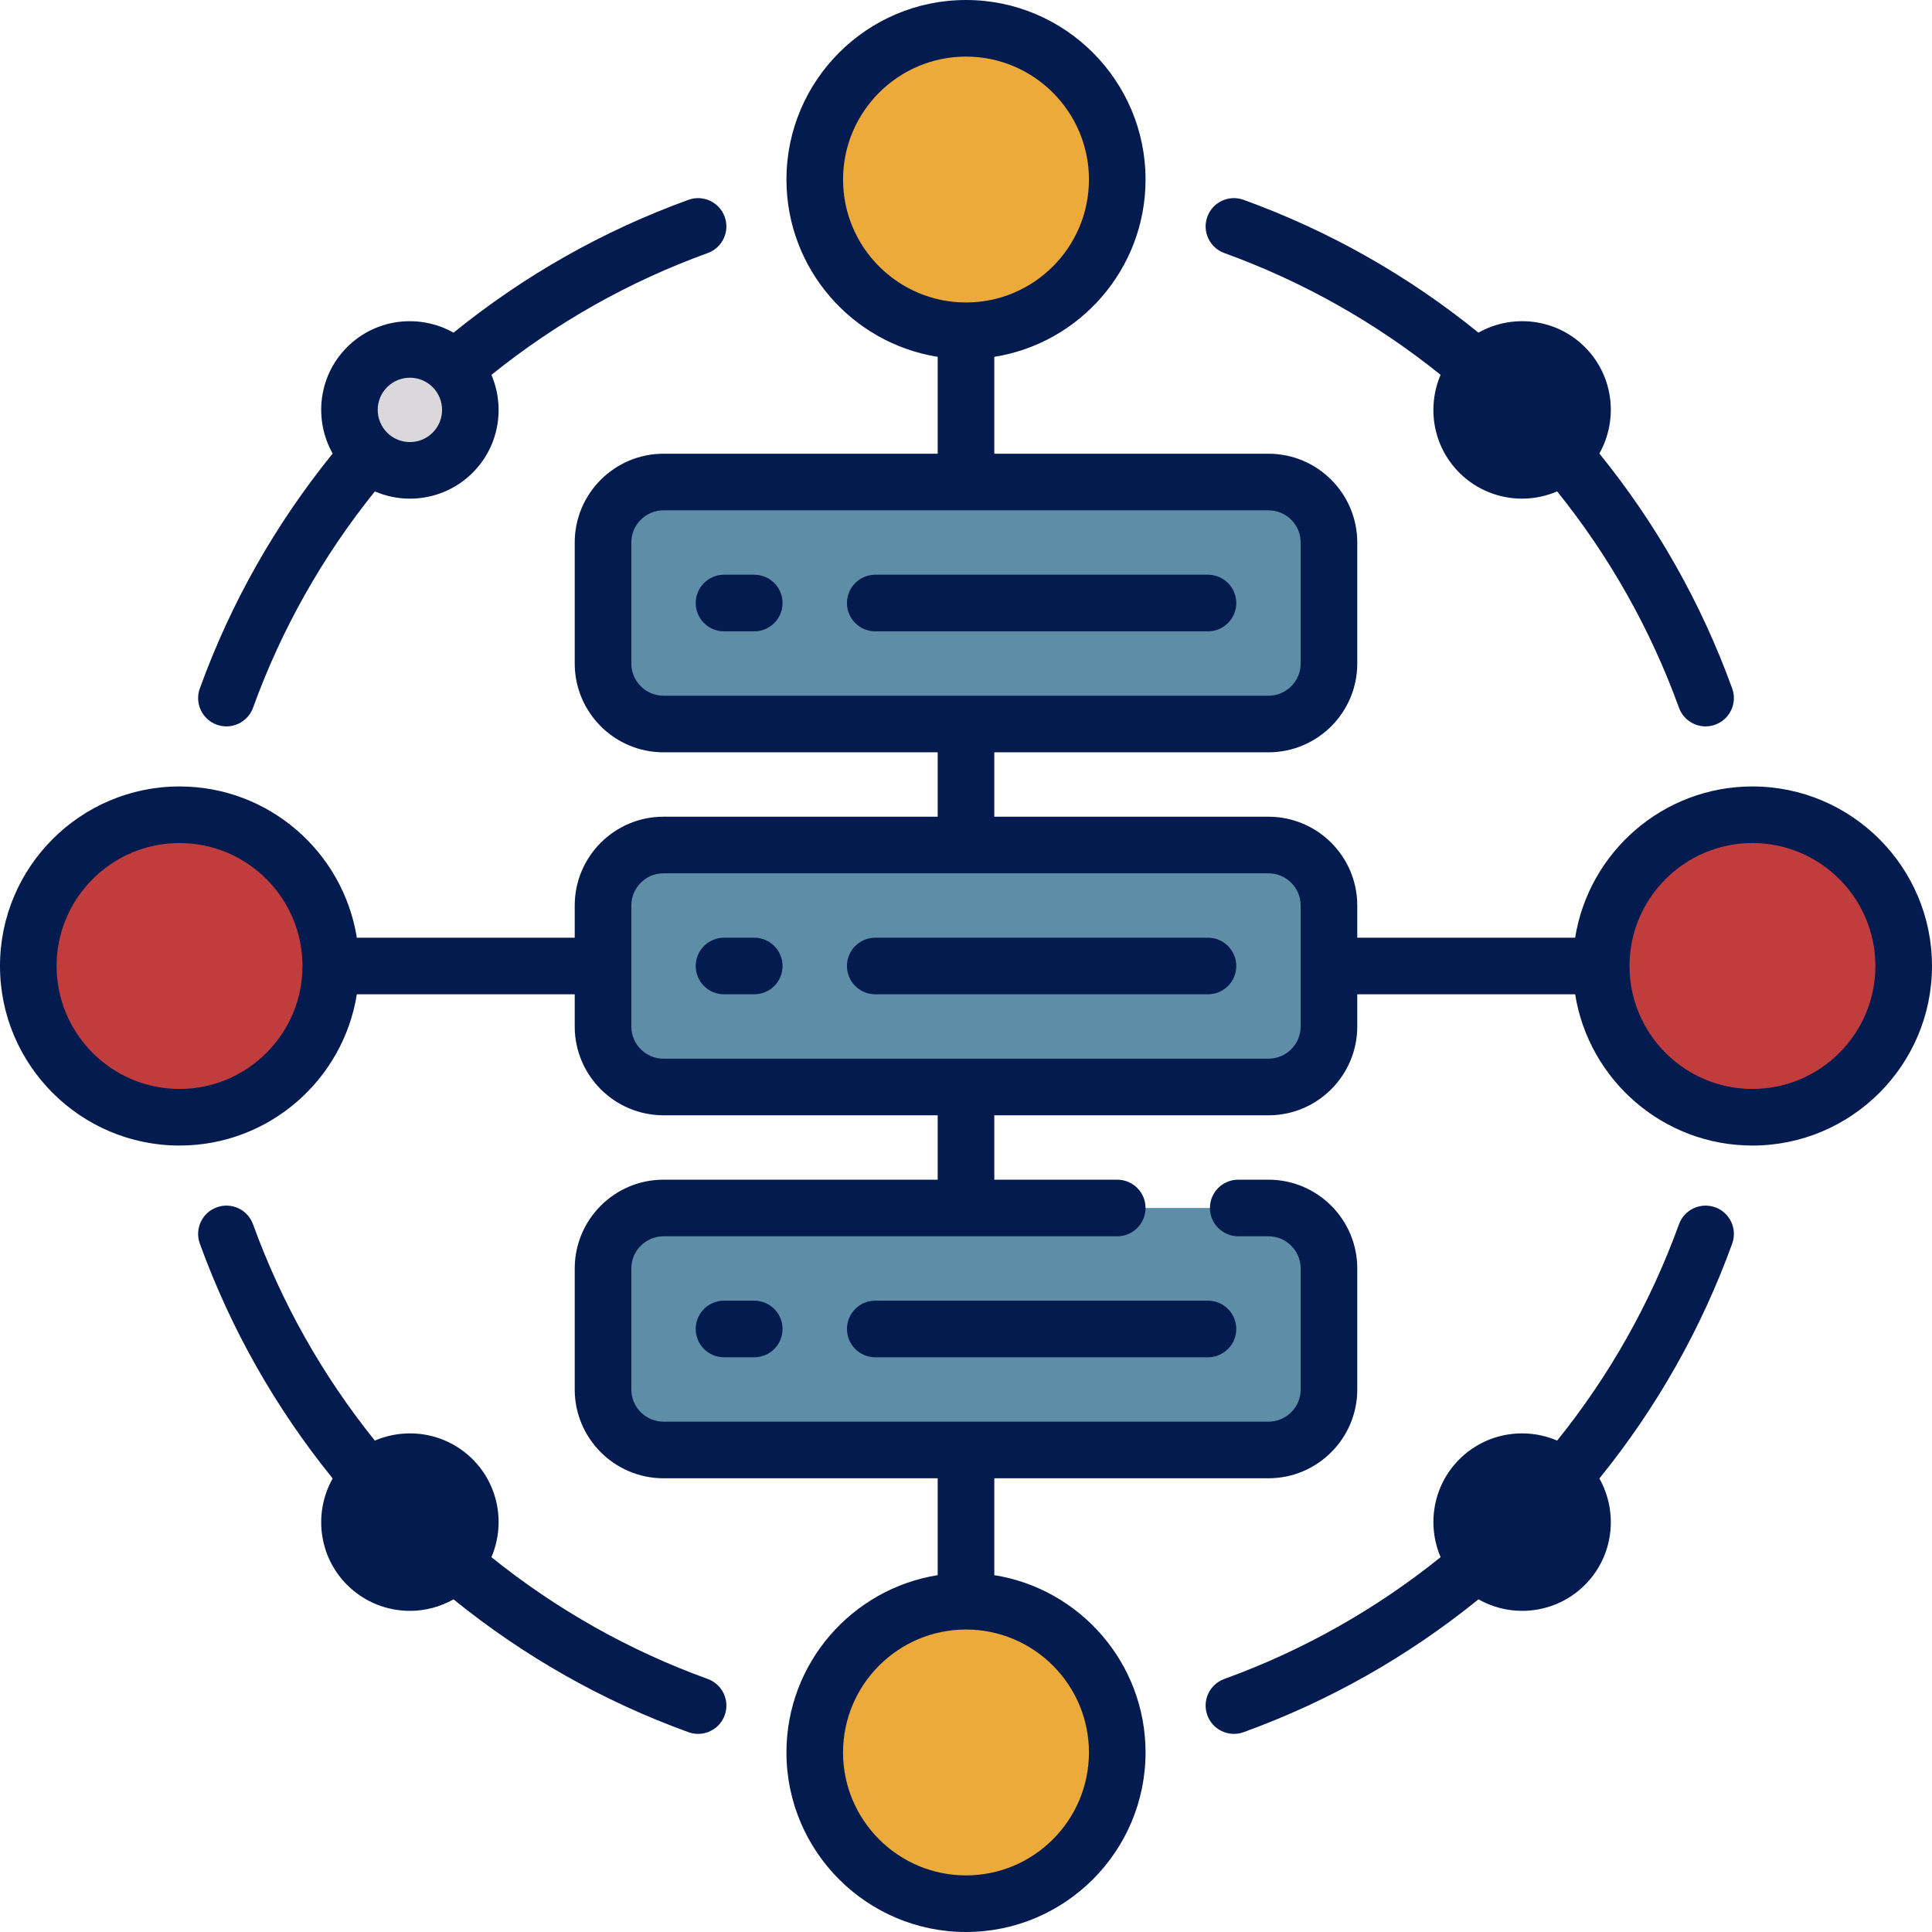 <?xml version="1.0"?>
<svg xmlns="http://www.w3.org/2000/svg" height="512px" viewBox="0 0 512 512" width="512px" class=""><g><path d="m124.656 108.625c0 8.855-7.176 16.031-16.031 16.031s-16.031-7.176-16.031-16.031 7.176-16.031 16.031-16.031 16.031 7.176 16.031 16.031zm0 0" fill="#dad8db" data-original="#DAD8DB"/><path d="m336.16 191.871h-160.32c-8.855 0-16.031-7.18-16.031-16.031v-32.066c0-8.852 7.176-16.031 16.031-16.031h160.32c8.855 0 16.035 7.18 16.035 16.031v32.066c0 8.852-7.18 16.031-16.035 16.031zm0 0" fill="#857e87" data-original="#857E87" class="" style="fill:#5E8DA7" data-old_color="#857E87"/><path d="m87.66 256c0 22.137-17.941 40.082-40.078 40.082s-40.082-17.945-40.082-40.082 17.945-40.082 40.082-40.082 40.078 17.945 40.078 40.082zm0 0" fill="#ffe07d" data-original="#FFE07D" class="" style="fill:#C13D3D" data-old_color="#FFE07D"/><path d="m59.605 284.055c-22.137 0-40.082-17.945-40.082-40.078 0-7.988 2.398-15.387 6.426-21.633-11.074 7.133-18.449 19.504-18.449 33.656 0 22.137 17.945 40.082 40.082 40.082 14.148 0 26.523-7.375 33.656-18.449-6.25 4.023-13.648 6.422-21.633 6.422zm0 0" fill="#ffd064" data-original="#FFD064" class="active-path" style="fill:#C13D3D" data-old_color="#FFD064"/><path d="m504.5 256c0 22.137-17.945 40.082-40.082 40.082s-40.078-17.945-40.078-40.082 17.941-40.082 40.078-40.082 40.082 17.945 40.082 40.082zm0 0" fill="#c3ddff" data-original="#C3DDFF" class="" style="fill:#C13D3D" data-old_color="#C3DDFF"/><path d="m476.445 284.055c-22.137 0-40.082-17.945-40.082-40.078 0-7.988 2.398-15.387 6.422-21.633-11.07 7.133-18.445 19.504-18.445 33.656 0 22.137 17.945 40.078 40.082 40.078 14.148 0 26.523-7.371 33.656-18.445-6.25 4.023-13.648 6.422-21.633 6.422zm0 0" fill="#a4ccff" data-original="#A4CCFF" class="" style="fill:#C13D3D" data-old_color="#A4CCFF"/><path d="m296.082 47.582c0 22.137-17.945 40.078-40.082 40.078s-40.082-17.941-40.082-40.078 17.945-40.082 40.082-40.082 40.082 17.945 40.082 40.082zm0 0" fill="#ccf49f" data-original="#CCF49F" class="" style="fill:#EBAA39" data-old_color="#CCF49F"/><path d="m268.023 75.637c-22.137 0-40.082-17.945-40.082-40.082 0-7.984 2.402-15.383 6.426-21.633-11.074 7.133-18.449 19.508-18.449 33.656 0 22.137 17.945 40.082 40.082 40.082 14.152 0 26.523-7.375 33.656-18.445-6.25 4.023-13.648 6.422-21.633 6.422zm0 0" fill="#b3e59f" data-original="#B3E59F" class="" style="fill:#EBAA39" data-old_color="#B3E59F"/><path d="m296.082 464.418c0 22.137-17.945 40.082-40.082 40.082s-40.082-17.945-40.082-40.082 17.945-40.078 40.082-40.078 40.082 17.941 40.082 40.078zm0 0" fill="#ff9a9f" data-original="#FF9A9F" class="" style="fill:#EBAA39" data-old_color="#FF9A9F"/><path d="m268.023 492.477c-22.137 0-40.082-17.945-40.082-40.082 0-7.984 2.402-15.383 6.426-21.633-11.074 7.133-18.449 19.508-18.449 33.656 0 22.137 17.945 40.082 40.082 40.082 14.152 0 26.523-7.375 33.656-18.449-6.25 4.027-13.648 6.426-21.633 6.426zm0 0" fill="#ff8086" data-original="#FF8086" class="" style="fill:#EBAA39" data-old_color="#FF8086"/><g fill="#dad8db"><path d="m419.406 108.625c0 8.855-7.176 16.031-16.031 16.031s-16.031-7.176-16.031-16.031 7.176-16.031 16.031-16.031 16.031 7.176 16.031 16.031zm0 0" data-original="#000000" class="" style="fill:#031B4E" data-old_color="#000000"/><path d="m124.656 403.375c0 8.855-7.176 16.031-16.031 16.031s-16.031-7.176-16.031-16.031 7.176-16.031 16.031-16.031 16.031 7.176 16.031 16.031zm0 0" data-original="#000000" class="" style="fill:#031B4E" data-old_color="#000000"/><path d="m419.406 403.375c0 8.855-7.176 16.031-16.031 16.031s-16.031-7.176-16.031-16.031 7.176-16.031 16.031-16.031 16.031 7.176 16.031 16.031zm0 0" data-original="#000000" class="" style="fill:#031B4E" data-old_color="#000000"/></g><path d="m183.855 151.227v-23.484h-8.016c-8.855 0-16.031 7.18-16.031 16.031v32.066c0 8.852 7.176 16.031 16.031 16.031h160.32c8.855 0 16.035-7.18 16.035-16.031v-8.578h-152.309c-8.855 0-16.031-7.18-16.031-16.035zm0 0" fill="#6f6571" data-original="#6F6571" class="" style="fill:#5E8DA7" data-old_color="#6F6571"/><path d="m336.16 288.066h-160.32c-8.855 0-16.031-7.18-16.031-16.035v-32.062c0-8.855 7.176-16.031 16.031-16.031h160.32c8.855 0 16.035 7.176 16.035 16.031v32.062c0 8.855-7.18 16.035-16.035 16.035zm0 0" fill="#857e87" data-original="#857E87" class="" style="fill:#5E8DA7" data-old_color="#857E87"/><path d="m183.855 247.422v-23.488h-8.016c-8.855 0-16.031 7.18-16.031 16.035v32.062c0 8.855 7.176 16.031 16.031 16.031h160.32c8.855 0 16.035-7.176 16.035-16.031v-8.578h-152.309c-8.855 0-16.031-7.176-16.031-16.031zm0 0" fill="#6f6571" data-original="#6F6571" class="" style="fill:#5E8DA7" data-old_color="#6F6571"/><path d="m336.16 384.258h-160.32c-8.855 0-16.031-7.18-16.031-16.031v-32.066c0-8.852 7.176-16.031 16.031-16.031h160.32c8.855 0 16.035 7.18 16.035 16.031v32.066c0 8.852-7.18 16.031-16.035 16.031zm0 0" fill="#857e87" data-original="#857E87" class="" style="fill:#5E8DA7" data-old_color="#857E87"/><path d="m183.855 343.613v-23.484h-8.016c-8.855 0-16.031 7.18-16.031 16.031v32.066c0 8.852 7.176 16.031 16.031 16.031h160.32c8.855 0 16.035-7.18 16.035-16.031v-8.578h-152.309c-8.855 0-16.031-7.18-16.031-16.035zm0 0" fill="#6f6571" data-original="#6F6571" class="" style="fill:#5E8DA7" data-old_color="#6F6571"/><path d="m199.887 152.309h-8.016c-4.141 0-7.5 3.355-7.5 7.5 0 4.141 3.359 7.5 7.5 7.5h8.016c4.141 0 7.5-3.359 7.5-7.5 0-4.145-3.359-7.5-7.5-7.5zm0 0" data-original="#000000" class="" style="fill:#031B4E" data-old_color="#000000"/><path d="m191.871 344.691c-4.141 0-7.5 3.359-7.5 7.5 0 4.145 3.359 7.5 7.5 7.5h8.016c4.141 0 7.5-3.355 7.5-7.5 0-4.141-3.359-7.5-7.5-7.5zm0 0" data-original="#000000" class="" style="fill:#031B4E" data-old_color="#000000"/><path d="m199.887 248.5h-8.016c-4.141 0-7.5 3.359-7.5 7.5s3.359 7.5 7.5 7.5h8.016c4.141 0 7.5-3.359 7.5-7.5s-3.359-7.5-7.5-7.5zm0 0" data-original="#000000" class="" style="fill:#031B4E" data-old_color="#000000"/><path d="m320.129 248.5h-88.176c-4.145 0-7.5 3.359-7.5 7.5s3.355 7.5 7.5 7.5h88.176c4.141 0 7.5-3.359 7.5-7.5s-3.359-7.5-7.5-7.5zm0 0" data-original="#000000" class="" style="fill:#031B4E" data-old_color="#000000"/><path d="m327.629 159.809c0-4.145-3.359-7.5-7.5-7.5h-88.176c-4.145 0-7.5 3.355-7.5 7.5 0 4.141 3.355 7.5 7.5 7.5h88.176c4.141 0 7.5-3.359 7.5-7.5zm0 0" data-original="#000000" class="" style="fill:#031B4E" data-old_color="#000000"/><path d="m224.453 352.191c0 4.145 3.355 7.5 7.5 7.5h88.176c4.141 0 7.5-3.355 7.5-7.5 0-4.141-3.359-7.5-7.5-7.5h-88.176c-4.145 0-7.5 3.359-7.5 7.5zm0 0" data-original="#000000" class="" style="fill:#031B4E" data-old_color="#000000"/><path d="m464.418 208.418c-23.684 0-43.375 17.398-46.984 40.082h-57.742v-8.531c0-12.977-10.555-23.531-23.531-23.531h-72.66v-17.066h72.66c12.977 0 23.531-10.555 23.531-23.531v-32.062c0-12.977-10.555-23.535-23.531-23.535h-72.66v-25.676c22.684-3.609 40.082-23.301 40.082-46.984 0-26.238-21.348-47.582-47.582-47.582s-47.582 21.344-47.582 47.582c0 23.684 17.398 43.375 40.082 46.984v25.676h-72.66c-12.977 0-23.531 10.559-23.531 23.531v32.066c0 12.977 10.555 23.531 23.531 23.531h72.66v17.062h-72.66c-12.977 0-23.531 10.559-23.531 23.535v8.531h-57.742c-3.609-22.684-23.301-40.082-46.984-40.082-26.238 0-47.582 21.348-47.582 47.582s21.344 47.582 47.582 47.582c23.684 0 43.375-17.398 46.984-40.082h57.742v8.531c0 12.977 10.555 23.531 23.531 23.531h72.66v17.066h-72.66c-12.977 0-23.531 10.555-23.531 23.531v32.062c0 12.977 10.555 23.535 23.531 23.535h72.66v25.676c-22.684 3.609-40.082 23.301-40.082 46.984 0 26.238 21.348 47.582 47.582 47.582s47.582-21.344 47.582-47.582c0-23.684-17.398-43.375-40.082-46.984v-25.676h72.66c12.977 0 23.531-10.559 23.531-23.531v-32.066c0-12.977-10.555-23.531-23.531-23.531h-8.016c-4.141 0-7.5 3.359-7.5 7.5s3.359 7.5 7.5 7.5h8.016c4.707 0 8.531 3.828 8.531 8.531v32.066c0 4.703-3.828 8.531-8.531 8.531h-160.32c-4.707 0-8.531-3.828-8.531-8.531v-32.066c0-4.703 3.828-8.531 8.531-8.531h120.242c4.141 0 7.5-3.359 7.5-7.5s-3.359-7.5-7.5-7.5h-32.582v-17.062h72.66c12.977 0 23.531-10.559 23.531-23.535v-8.531h57.742c3.609 22.684 23.301 40.082 46.984 40.082 26.238 0 47.582-21.348 47.582-47.582s-21.344-47.582-47.582-47.582zm-241-160.836c0-17.965 14.617-32.582 32.582-32.582s32.582 14.617 32.582 32.582c0 17.965-14.617 32.578-32.582 32.578s-32.582-14.613-32.582-32.578zm-56.109 128.258v-32.066c0-4.703 3.828-8.531 8.531-8.531h160.32c4.707 0 8.531 3.828 8.531 8.531v32.066c0 4.703-3.828 8.531-8.531 8.531h-160.32c-4.707 0-8.531-3.828-8.531-8.531zm-119.727 112.742c-17.965 0-32.582-14.617-32.582-32.582s14.617-32.582 32.582-32.582c17.965 0 32.578 14.617 32.578 32.582s-14.613 32.582-32.578 32.582zm241 175.836c0 17.969-14.617 32.582-32.582 32.582s-32.582-14.613-32.582-32.582c0-17.965 14.617-32.578 32.582-32.578s32.582 14.613 32.582 32.578zm56.109-192.387c0 4.707-3.828 8.531-8.531 8.531h-160.32c-4.707 0-8.531-3.828-8.531-8.531v-32.062c0-4.707 3.828-8.531 8.531-8.531h160.32c4.707 0 8.531 3.828 8.531 8.531zm119.727 16.551c-17.965 0-32.578-14.617-32.578-32.582s14.613-32.582 32.578-32.582c17.965 0 32.582 14.617 32.582 32.582s-14.617 32.582-32.582 32.582zm0 0" data-original="#000000" class="" style="fill:#031B4E" data-old_color="#000000"/><path d="m454.551 319.949c-3.895-1.406-8.195.605-9.605 4.496-7.535 20.797-18.387 40.059-32.281 57.328-8.586-3.68-18.93-2.039-25.93 4.961s-8.641 17.344-4.957 25.934c-17.277 13.891-36.543 24.742-57.328 32.277-3.895 1.41-5.91 5.711-4.496 9.605 1.105 3.051 3.984 4.945 7.051 4.945.848 0 1.711-.145 2.555-.449 22.602-8.191 43.52-20.031 62.246-35.207 3.582 2.02 7.57 3.055 11.57 3.055 6.027 0 12.055-2.293 16.641-6.879 7.629-7.633 8.891-19.23 3.832-28.203 15.176-18.723 27.008-39.645 35.203-62.254 1.406-3.895-.605-8.195-4.5-9.609zm-45.145 89.457c-3.324 3.328-8.738 3.328-12.066 0-3.324-3.324-3.324-8.738 0-12.062 3.328-3.328 8.742-3.328 12.066 0 3.328 3.324 3.328 8.738 0 12.062zm0 0" data-original="#000000" class="" style="fill:#031B4E" data-old_color="#000000"/><path d="m187.555 444.945c-20.797-7.535-40.059-18.387-57.328-32.281 3.68-8.586 2.039-18.93-4.961-25.93s-17.34-8.641-25.93-4.961c-13.891-17.277-24.75-36.543-32.281-57.328-1.41-3.895-5.711-5.906-9.605-4.496-3.895 1.414-5.906 5.715-4.496 9.609 8.188 22.594 20.031 43.516 35.207 62.242-5.066 8.973-3.809 20.582 3.824 28.215 4.59 4.586 10.617 6.879 16.641 6.879 4 0 7.988-1.031 11.562-3.051 18.727 15.176 39.648 27.012 62.254 35.203.844.305 1.707.449 2.555.449 3.07 0 5.949-1.895 7.055-4.945 1.41-3.895-.605-8.195-4.496-9.605zm-84.961-35.539c-3.328-3.324-3.328-8.738 0-12.066 3.324-3.324 8.738-3.324 12.062 0 3.328 3.328 3.328 8.742 0 12.066-3.324 3.328-8.738 3.328-12.062 0zm0 0" data-original="#000000" class="" style="fill:#031B4E" data-old_color="#000000"/><path d="m57.449 192.051c.844.305 1.707.449 2.555.449 3.066 0 5.945-1.895 7.051-4.945 7.543-20.809 18.395-40.059 32.285-57.324 2.957 1.266 6.121 1.918 9.285 1.918 6.027 0 12.055-2.293 16.641-6.883 7-6.996 8.641-17.336 4.965-25.926 17.266-13.891 36.516-24.742 57.324-32.281 3.895-1.414 5.906-5.715 4.496-9.609-1.414-3.891-5.711-5.906-9.609-4.496-22.621 8.199-43.527 20.035-62.246 35.207-8.973-5.066-20.578-3.805-28.211 3.828-7.629 7.633-8.891 19.238-3.824 28.207-15.172 18.719-27.008 39.629-35.207 62.25-1.41 3.891.602 8.191 4.496 9.605zm45.145-89.457c3.324-3.328 8.738-3.328 12.062 0 3.328 3.324 3.328 8.738 0 12.062-3.324 3.328-8.738 3.328-12.062 0-3.328-3.324-3.328-8.738 0-12.062zm0 0" data-original="#000000" class="" style="fill:#031B4E" data-old_color="#000000"/><path d="m324.445 67.055c20.797 7.535 40.059 18.387 57.328 32.277-3.68 8.59-2.039 18.934 4.961 25.934 4.59 4.586 10.613 6.879 16.641 6.879 3.168 0 6.332-.652 9.289-1.918 13.891 17.27 24.742 36.527 32.281 57.324 1.105 3.051 3.984 4.949 7.051 4.949.848 0 1.711-.145 2.555-.453 3.895-1.41 5.91-5.711 4.496-9.605-8.191-22.613-20.023-43.531-35.199-62.254 5.059-8.973 3.797-20.574-3.832-28.203-7.633-7.629-19.234-8.891-28.207-3.828-18.723-15.176-39.645-27.012-62.25-35.203-3.895-1.41-8.195.602-9.605 4.496-1.414 3.895.602 8.195 4.492 9.605zm84.961 35.539c3.328 3.324 3.328 8.738 0 12.062-3.324 3.328-8.738 3.328-12.062 0-3.328-3.324-3.328-8.738 0-12.062 3.324-3.328 8.738-3.328 12.062 0zm0 0" data-original="#000000" class="" style="fill:#031B4E" data-old_color="#000000"/></g> </svg>
